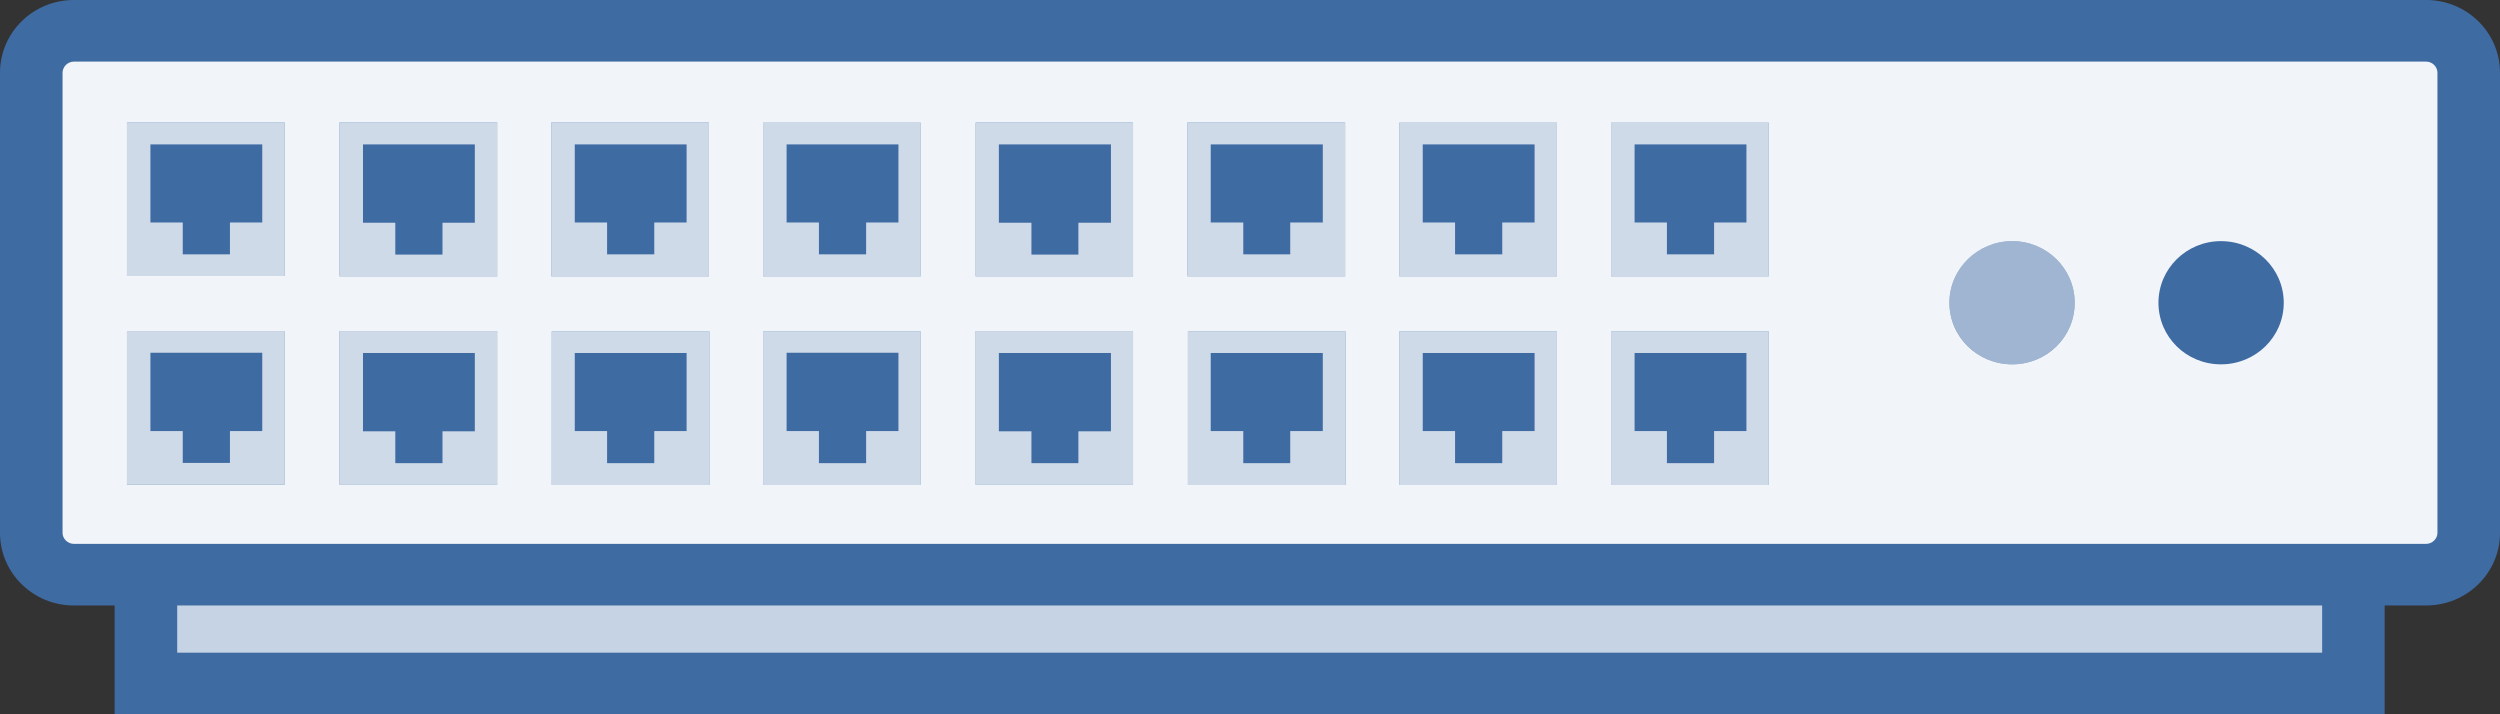 <?xml version="1.0" encoding="UTF-8"?>
<svg xmlns="http://www.w3.org/2000/svg" xmlns:xlink="http://www.w3.org/1999/xlink" width="42pt" height="12pt" viewBox="0 0 42 12" version="1.1">
<rect x="0" y="0" width="42" height="12" fill="#333333" stroke="none"/>
<g id="surface1">
<path style=" stroke:none;fill-rule:nonzero;fill:rgb(24.706%,41.961%,63.922%);fill-opacity:1;" d="M 40.758 0 L 1.242 0 C 0.555 0 0 0.547 0 1.223 L 0 8.953 C 0 9.625 0.555 10.172 1.242 10.172 L 1.926 10.172 L 1.926 12 L 40.062 12 L 40.062 10.172 L 40.758 10.172 C 41.445 10.172 42 9.625 42 8.953 L 42 1.223 C 42 0.547 41.445 0 40.758 0 Z M 40.758 0 "/>
<path style=" stroke:none;fill-rule:nonzero;fill:rgb(100%,100%,100%);fill-opacity:0.702;" d="M 2.977 10.172 L 39.012 10.172 L 39.012 10.965 L 2.977 10.965 Z M 2.977 10.172 "/>
<path style=" stroke:none;fill-rule:nonzero;fill:rgb(100%,100%,100%);fill-opacity:0.749;" d="M 4.781 2.059 L 2.133 2.059 L 2.133 4.637 L 4.781 4.637 Z M 4.406 3.738 L 3.863 3.738 L 3.863 4.273 L 3.07 4.273 L 3.07 3.738 L 2.527 3.738 L 2.527 2.426 L 4.406 2.426 Z M 4.406 3.738 "/>
<path style=" stroke:none;fill-rule:nonzero;fill:rgb(100%,100%,100%);fill-opacity:0.749;" d="M 8.352 2.059 L 5.703 2.059 L 5.703 4.641 L 8.352 4.641 Z M 7.977 3.742 L 7.434 3.742 L 7.434 4.277 L 6.641 4.277 L 6.641 3.742 L 6.098 3.742 L 6.098 2.426 L 7.977 2.426 Z M 7.977 3.742 "/>
<path style=" stroke:none;fill-rule:nonzero;fill:rgb(100%,100%,100%);fill-opacity:0.749;" d="M 11.91 2.059 L 9.262 2.059 L 9.262 4.641 L 11.91 4.641 Z M 11.535 3.738 L 10.992 3.738 L 10.992 4.273 L 10.199 4.273 L 10.199 3.738 L 9.656 3.738 L 9.656 2.426 L 11.535 2.426 Z M 11.535 3.738 "/>
<path style=" stroke:none;fill-rule:nonzero;fill:rgb(100%,100%,100%);fill-opacity:0.749;" d="M 15.469 2.062 L 12.82 2.062 L 12.82 4.641 L 15.469 4.641 Z M 15.094 3.738 L 14.551 3.738 L 14.551 4.273 L 13.758 4.273 L 13.758 3.738 L 13.215 3.738 L 13.215 2.426 L 15.094 2.426 Z M 15.094 3.738 "/>
<path style=" stroke:none;fill-rule:nonzero;fill:rgb(100%,100%,100%);fill-opacity:0.749;" d="M 4.781 5.562 L 2.133 5.562 L 2.133 8.141 L 4.781 8.141 Z M 4.406 7.242 L 3.863 7.242 L 3.863 7.777 L 3.07 7.777 L 3.07 7.242 L 2.527 7.242 L 2.527 5.926 L 4.406 5.926 Z M 4.406 7.242 "/>
<path style=" stroke:none;fill-rule:nonzero;fill:rgb(100%,100%,100%);fill-opacity:0.749;" d="M 8.352 5.562 L 5.703 5.562 L 5.703 8.145 L 8.352 8.145 Z M 7.977 7.246 L 7.434 7.246 L 7.434 7.781 L 6.641 7.781 L 6.641 7.246 L 6.098 7.246 L 6.098 5.93 L 7.977 5.93 Z M 7.977 7.246 "/>
<path style=" stroke:none;fill-rule:nonzero;fill:rgb(100%,100%,100%);fill-opacity:0.749;" d="M 9.27 8.148 L 11.918 8.148 L 11.918 5.566 L 9.27 5.566 Z M 9.656 5.93 L 11.535 5.93 L 11.535 7.242 L 10.992 7.242 L 10.992 7.781 L 10.199 7.781 L 10.199 7.242 L 9.656 7.242 Z M 9.656 5.93 "/>
<path style=" stroke:none;fill-rule:nonzero;fill:rgb(100%,100%,100%);fill-opacity:0.749;" d="M 15.469 5.566 L 12.82 5.566 L 12.82 8.148 L 15.469 8.148 Z M 15.094 5.93 L 15.094 7.242 L 14.551 7.242 L 14.551 7.781 L 13.758 7.781 L 13.758 7.242 L 13.215 7.242 L 13.215 5.926 L 15.094 5.926 Z M 15.094 5.93 "/>
<path style=" stroke:none;fill-rule:nonzero;fill:rgb(100%,100%,100%);fill-opacity:0.749;" d="M 19.035 2.059 L 16.391 2.059 L 16.391 4.641 L 19.035 4.641 Z M 18.664 3.742 L 18.117 3.742 L 18.117 4.277 L 17.328 4.277 L 17.328 3.742 L 16.781 3.742 L 16.781 2.426 L 18.664 2.426 Z M 18.664 3.742 "/>
<path style=" stroke:none;fill-rule:nonzero;fill:rgb(100%,100%,100%);fill-opacity:0.749;" d="M 22.598 2.059 L 19.949 2.059 L 19.949 4.641 L 22.598 4.641 Z M 22.223 3.738 L 21.676 3.738 L 21.676 4.273 L 20.887 4.273 L 20.887 3.738 L 20.34 3.738 L 20.34 2.426 L 22.223 2.426 Z M 22.223 3.738 "/>
<path style=" stroke:none;fill-rule:nonzero;fill:rgb(100%,100%,100%);fill-opacity:0.749;" d="M 26.156 2.062 L 23.508 2.062 L 23.508 4.641 L 26.156 4.641 Z M 25.781 3.738 L 25.238 3.738 L 25.238 4.273 L 24.445 4.273 L 24.445 3.738 L 23.902 3.738 L 23.902 2.426 L 25.781 2.426 Z M 25.781 3.738 "/>
<path style=" stroke:none;fill-rule:nonzero;fill:rgb(100%,100%,100%);fill-opacity:0.749;" d="M 19.035 5.562 L 16.391 5.562 L 16.391 8.145 L 19.035 8.145 Z M 18.664 7.246 L 18.117 7.246 L 18.117 7.781 L 17.328 7.781 L 17.328 7.246 L 16.781 7.246 L 16.781 5.93 L 18.664 5.93 Z M 18.664 7.246 "/>
<path style=" stroke:none;fill-rule:nonzero;fill:rgb(100%,100%,100%);fill-opacity:0.749;" d="M 19.957 8.148 L 22.605 8.148 L 22.605 5.566 L 19.957 5.566 Z M 20.34 5.93 L 22.223 5.93 L 22.223 7.242 L 21.676 7.242 L 21.676 7.781 L 20.887 7.781 L 20.887 7.242 L 20.34 7.242 Z M 20.34 5.93 "/>
<path style=" stroke:none;fill-rule:nonzero;fill:rgb(100%,100%,100%);fill-opacity:0.749;" d="M 26.156 5.566 L 23.508 5.566 L 23.508 8.148 L 26.156 8.148 Z M 25.781 7.242 L 25.238 7.242 L 25.238 7.781 L 24.445 7.781 L 24.445 7.242 L 23.902 7.242 L 23.902 5.93 L 25.781 5.93 Z M 25.781 7.242 "/>
<path style=" stroke:none;fill-rule:nonzero;fill:rgb(100%,100%,100%);fill-opacity:0.749;" d="M 29.715 2.062 L 27.066 2.062 L 27.066 4.641 L 29.715 4.641 Z M 29.34 3.738 L 28.797 3.738 L 28.797 4.273 L 28.004 4.273 L 28.004 3.738 L 27.461 3.738 L 27.461 2.426 L 29.34 2.426 Z M 29.34 3.738 "/>
<path style=" stroke:none;fill-rule:nonzero;fill:rgb(100%,100%,100%);fill-opacity:0.749;" d="M 29.715 5.566 L 27.066 5.566 L 27.066 8.148 L 29.715 8.148 Z M 29.34 7.242 L 28.797 7.242 L 28.797 7.781 L 28.004 7.781 L 28.004 7.242 L 27.461 7.242 L 27.461 5.93 L 29.34 5.93 Z M 29.34 7.242 "/>
<path style=" stroke:none;fill-rule:nonzero;fill:rgb(100%,100%,100%);fill-opacity:0.929;" d="M 40.758 1.035 L 1.242 1.035 C 1.137 1.035 1.051 1.121 1.051 1.223 L 1.051 8.953 C 1.051 9.051 1.137 9.137 1.242 9.137 L 40.758 9.137 C 40.863 9.137 40.949 9.051 40.949 8.953 L 40.949 1.223 C 40.949 1.121 40.863 1.035 40.758 1.035 Z M 4.781 8.141 L 2.133 8.141 L 2.133 5.562 L 4.781 5.562 Z M 4.781 4.637 L 2.133 4.637 L 2.133 2.059 L 4.781 2.059 Z M 8.352 8.145 L 5.703 8.145 L 5.703 5.562 L 8.352 5.562 Z M 8.352 4.641 L 5.703 4.641 L 5.703 2.059 L 8.352 2.059 Z M 9.262 2.059 L 11.91 2.059 L 11.91 4.641 L 9.262 4.641 Z M 11.918 8.148 L 9.27 8.148 L 9.27 5.566 L 11.918 5.566 Z M 15.469 8.148 L 12.82 8.148 L 12.82 5.566 L 15.469 5.566 Z M 15.469 4.641 L 12.82 4.641 L 12.82 2.062 L 15.469 2.062 Z M 19.035 8.145 L 16.391 8.145 L 16.391 5.562 L 19.035 5.562 Z M 19.035 4.641 L 16.391 4.641 L 16.391 2.059 L 19.035 2.059 Z M 19.949 2.059 L 22.598 2.059 L 22.598 4.641 L 19.949 4.641 Z M 22.605 8.148 L 19.957 8.148 L 19.957 5.566 L 22.605 5.566 Z M 26.156 8.148 L 23.508 8.148 L 23.508 5.566 L 26.156 5.566 Z M 26.156 4.641 L 23.508 4.641 L 23.508 2.062 L 26.156 2.062 Z M 29.715 8.148 L 27.066 8.148 L 27.066 5.566 L 29.715 5.566 Z M 29.715 4.641 L 27.066 4.641 L 27.066 2.062 L 29.715 2.062 Z M 33.805 6.121 C 33.223 6.121 32.75 5.66 32.75 5.086 C 32.75 4.516 33.223 4.051 33.805 4.051 C 34.387 4.051 34.855 4.516 34.855 5.086 C 34.855 5.66 34.387 6.121 33.805 6.121 Z M 37.312 6.121 C 36.73 6.121 36.262 5.66 36.262 5.086 C 36.262 4.516 36.73 4.051 37.312 4.051 C 37.895 4.051 38.367 4.516 38.367 5.086 C 38.367 5.66 37.895 6.121 37.312 6.121 Z M 37.312 6.121 "/>
<path style=" stroke:none;fill-rule:nonzero;fill:rgb(100%,100%,100%);fill-opacity:0.502;" d="M 34.855 5.086 C 34.855 4.516 34.387 4.051 33.805 4.051 C 33.223 4.051 32.75 4.512 32.75 5.086 C 32.75 5.656 33.223 6.121 33.805 6.121 C 34.383 6.121 34.855 5.66 34.855 5.086 Z M 34.855 5.086 "/>
</g>
</svg>
